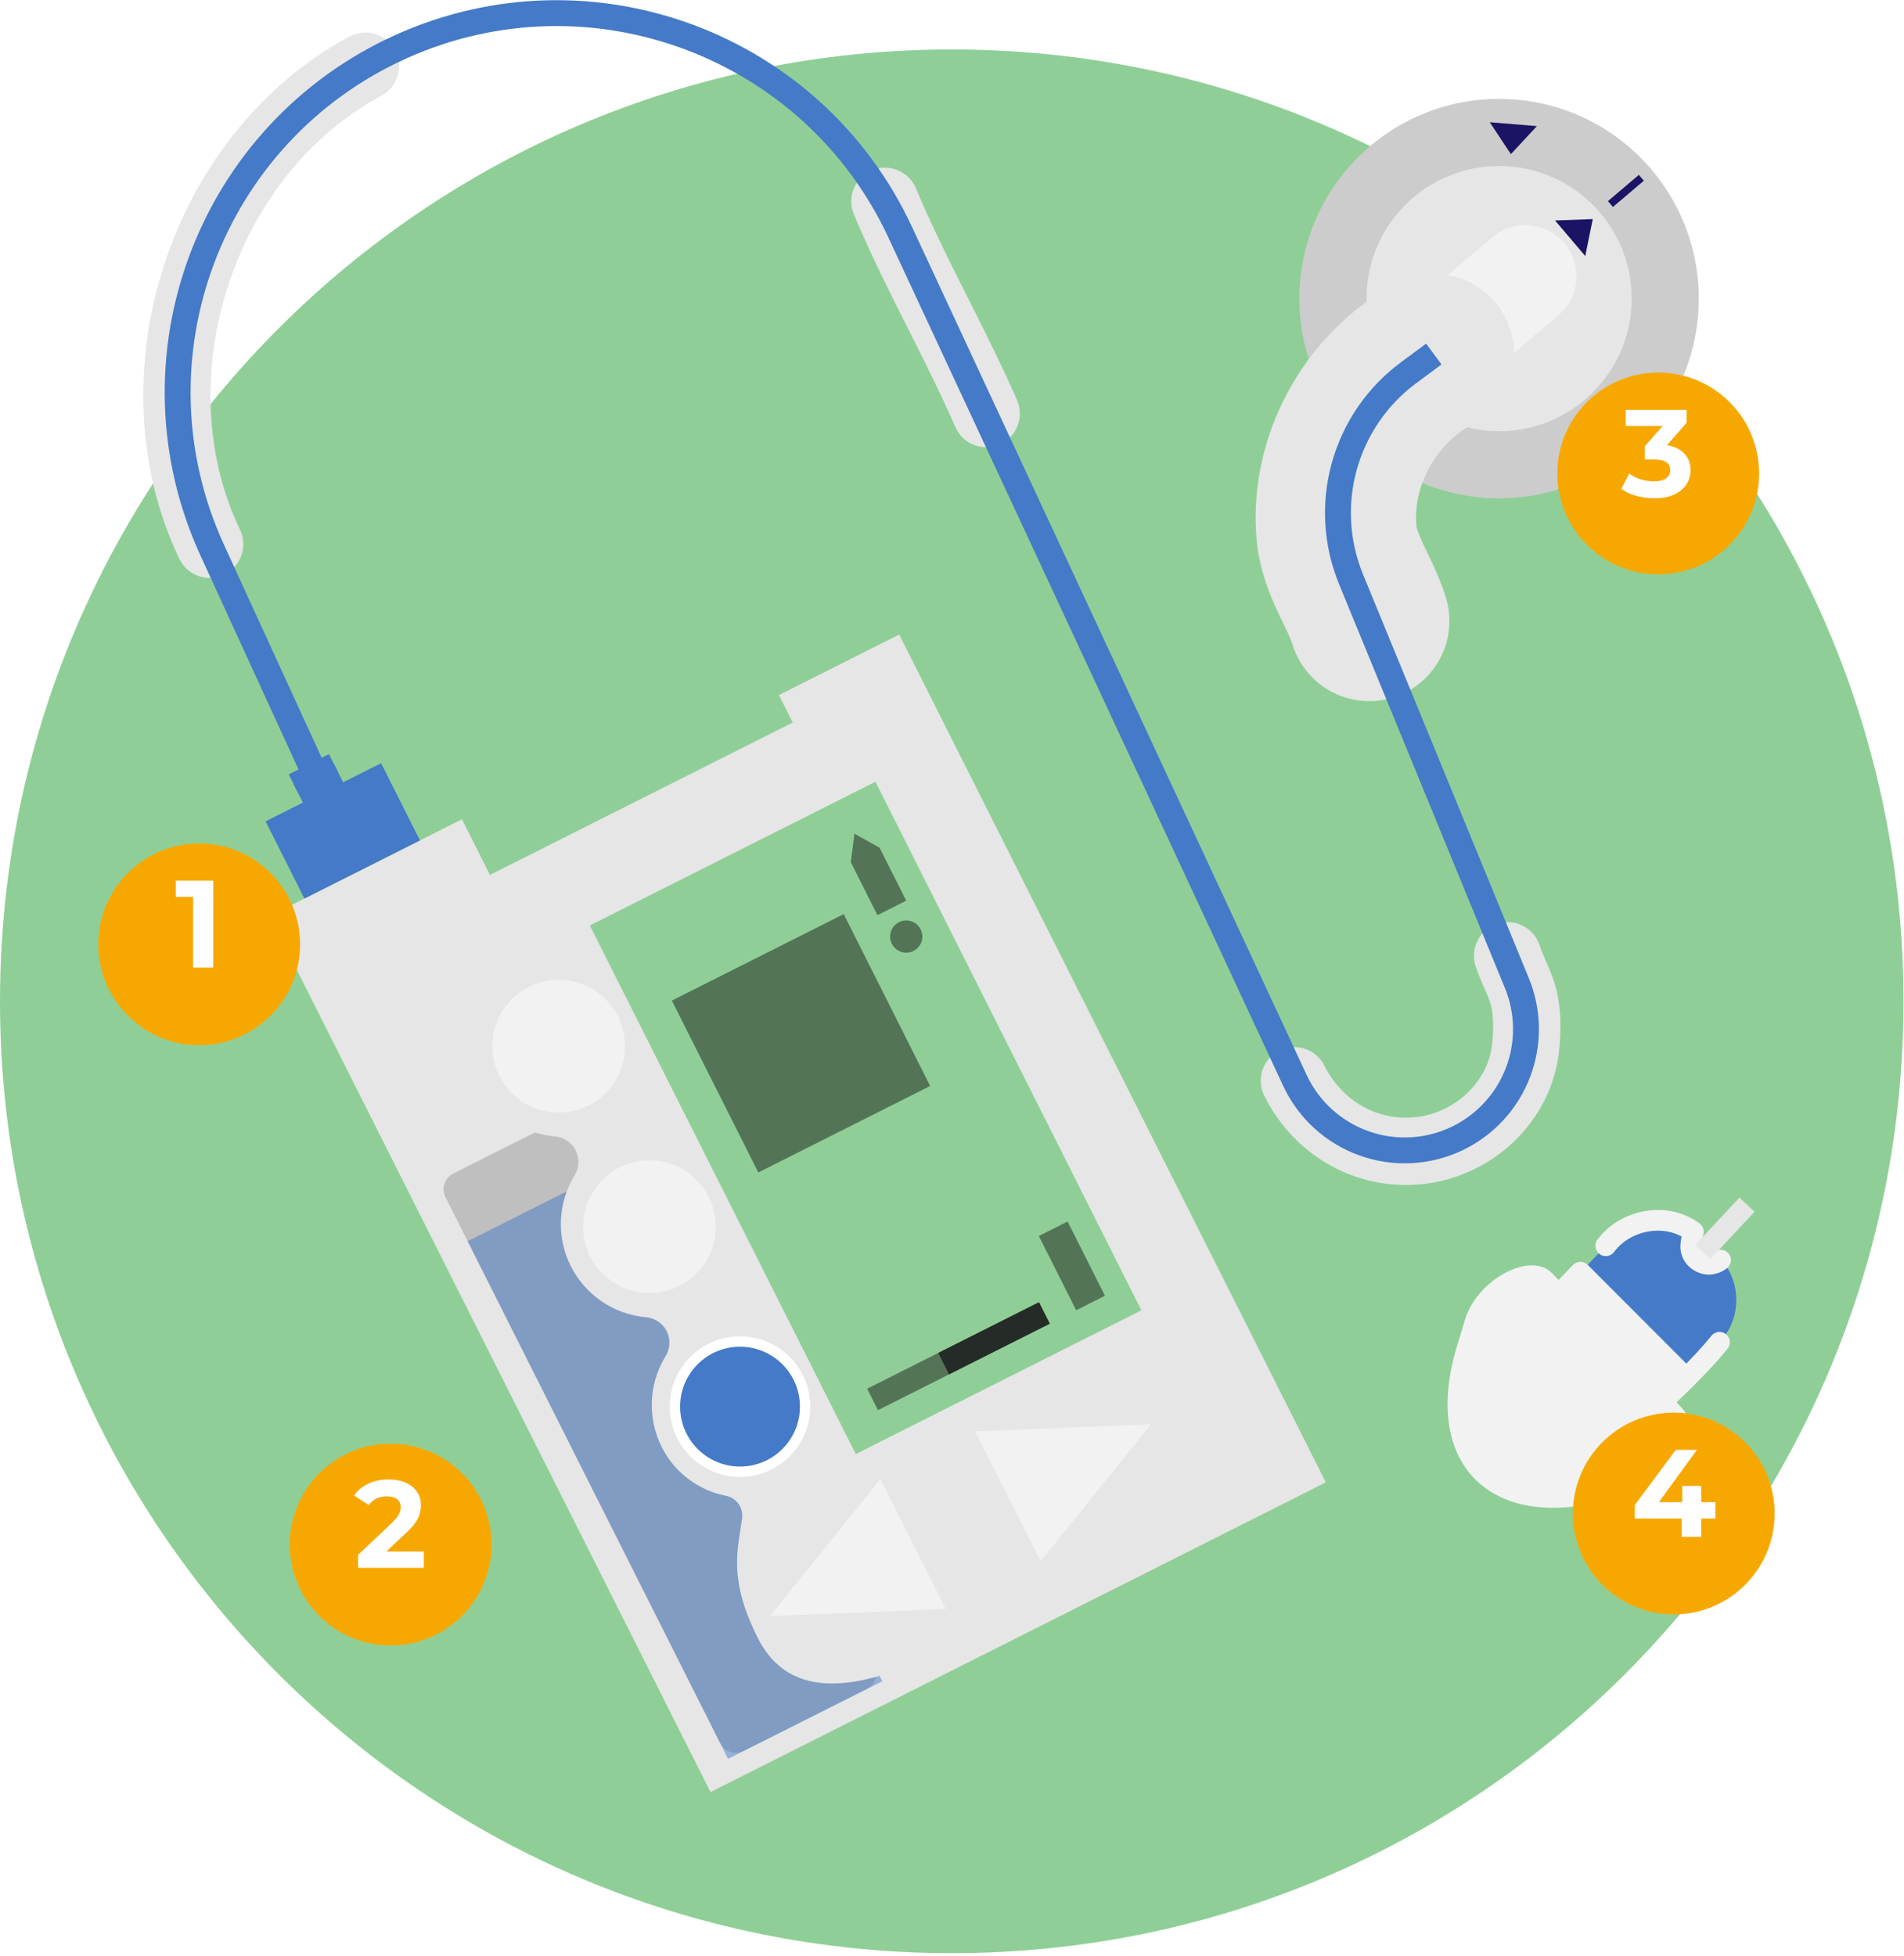 <svg width="368" height="378" viewBox="0 0 368 378" fill="none" xmlns="http://www.w3.org/2000/svg">
<path d="M183.953 377.464C285.547 377.464 367.905 295.106 367.905 193.512C367.905 91.918 285.547 9.559 183.953 9.559C82.358 9.559 0 91.918 0 193.512C0 295.106 82.358 377.464 183.953 377.464Z" fill="#8FCF97"/>
<path d="M289.741 96.302C311.057 96.302 328.336 79.023 328.336 57.708C328.336 36.393 311.057 19.113 289.741 19.113C268.426 19.113 251.147 36.393 251.147 57.708C251.147 79.023 268.426 96.302 289.741 96.302Z" fill="#CCCCCC"/>
<path d="M297.052 24.371L287.936 23.627L292.022 29.79L297.052 24.371Z" fill="#1B1464"/>
<path d="M289.741 83.334C303.894 83.334 315.367 71.861 315.367 57.708C315.367 43.555 303.894 32.081 289.741 32.081C275.588 32.081 264.115 43.555 264.115 57.708C264.115 71.861 275.588 83.334 289.741 83.334Z" fill="#E6E6E6"/>
<path d="M300.556 42.61L306.393 49.483L307.843 42.338L300.556 42.61Z" fill="#1B1464"/>
<path d="M317.718 34.922L316.759 33.792L310.779 38.87L311.738 39.999L317.718 34.922Z" fill="#1B1464"/>
<path d="M137.324 346.326L52.131 177.029L89.282 158.332L94.691 169.084L153.221 139.63L150.55 134.325L173.796 122.628L256.25 286.477L137.324 346.326Z" fill="#E6E6E6"/>
<path d="M62.495 153.109L70.005 168.034" stroke="#447AC7" stroke-width="25" stroke-miterlimit="10"/>
<path d="M57.719 153.463L65.502 149.546" stroke="#447AC7" stroke-width="4" stroke-miterlimit="10"/>
<path d="M56.703 151.441L64.486 147.524" stroke="#447AC7" stroke-width="4" stroke-miterlimit="10"/>
<path d="M170.802 135.951L102.354 170.392C99.966 171.594 99.004 174.504 100.206 176.892L171.727 319.035C172.929 321.423 175.839 322.385 178.227 321.183L246.675 286.742C249.063 285.541 250.025 282.631 248.823 280.242L177.302 138.1C176.1 135.712 173.19 134.75 170.802 135.951Z" fill="#E6E6E6"/>
<path opacity="0.5" d="M111.346 214.85L87.614 226.791C85.934 227.636 85.258 229.682 86.103 231.362L139.188 336.864C140.033 338.544 142.08 339.22 143.759 338.375L167.491 326.434C169.17 325.589 169.847 323.543 169.002 321.863L115.916 216.36C115.071 214.681 113.025 214.005 111.346 214.85Z" fill="#999999"/>
<path opacity="0.5" d="M120.201 224.876L90.388 239.877L140.718 339.905L170.532 324.904L120.201 224.876Z" fill="#447AC7"/>
<path d="M204.535 256.799L154.943 158.239L101.124 185.319C92.679 189.591 88.545 199.607 92.104 208.375C93.345 211.468 95.418 214.157 98.094 216.143C100.77 218.129 103.944 219.336 107.263 219.628C108.097 219.693 108.9 219.97 109.596 220.433C110.292 220.896 110.857 221.53 111.239 222.274C111.625 223.024 111.814 223.861 111.787 224.705C111.76 225.549 111.52 226.372 111.088 227.097C109.472 229.715 108.552 232.703 108.415 235.776C108.278 238.85 108.929 241.907 110.306 244.658C111.683 247.41 113.74 249.763 116.282 251.496C118.824 253.229 121.767 254.284 124.831 254.56C125.491 254.616 126.134 254.802 126.722 255.108C127.309 255.413 127.831 255.833 128.256 256.341C128.912 257.14 129.302 258.125 129.37 259.156C129.439 260.188 129.183 261.216 128.638 262.095C126.894 264.936 125.971 268.204 125.971 271.538C125.971 274.872 126.894 278.141 128.638 280.982C129.925 283.069 131.63 284.866 133.646 286.26C135.662 287.654 137.946 288.615 140.352 289.082C141.325 289.281 142.184 289.843 142.756 290.654C143.328 291.466 143.568 292.464 143.429 293.447C142.595 299.483 140.714 305.103 146.457 316.531C153.427 330.384 169.231 325.547 184.067 318.085L225.004 297.482C236.659 291.624 219.095 250.201 219.095 250.201L204.535 256.799Z" fill="#E6E6E6"/>
<path d="M169.208 151.079L114.001 178.857L165.399 281.005L220.606 253.227L169.208 151.079Z" fill="#8FCF97"/>
<path d="M107.976 215.004C115.057 215.004 120.796 209.264 120.796 202.184C120.796 195.103 115.057 189.364 107.976 189.364C100.896 189.364 95.156 195.103 95.156 202.184C95.156 209.264 100.896 215.004 107.976 215.004Z" fill="#F2F2F2"/>
<path d="M125.524 249.877C132.604 249.877 138.344 244.138 138.344 237.057C138.344 229.977 132.604 224.237 125.524 224.237C118.443 224.237 112.704 229.977 112.704 237.057C112.704 244.138 118.443 249.877 125.524 249.877Z" fill="#F2F2F2"/>
<path d="M143.029 284.42C149.976 284.42 155.608 278.788 155.608 271.841C155.608 264.894 149.976 259.262 143.029 259.262C136.082 259.262 130.45 264.894 130.45 271.841C130.45 278.788 136.082 284.42 143.029 284.42Z" fill="#447AC7" stroke="white" stroke-width="2" stroke-miterlimit="10"/>
<path d="M188.483 276.627L201.117 301.729L222.471 275.252L188.483 276.627Z" fill="#F2F2F2"/>
<path d="M182.809 310.942L170.175 285.84L148.821 312.317L182.809 310.942Z" fill="#F2F2F2"/>
<path opacity="0.5" d="M213.564 250.414L206.346 236.069L200.781 238.869L207.999 253.214L213.564 250.414Z" fill="#1A1A1A"/>
<path opacity="0.5" d="M169.589 176.864L164.432 166.614L165.152 161.119L169.996 163.813L175.153 174.063L169.589 176.864Z" fill="#1A1A1A"/>
<path opacity="0.5" d="M175.157 184.113C176.877 184.113 178.272 182.718 178.272 180.998C178.272 179.278 176.877 177.884 175.157 177.884C173.437 177.884 172.042 179.278 172.042 180.998C172.042 182.718 173.437 184.113 175.157 184.113Z" fill="#1A1A1A"/>
<path opacity="0.5" d="M179.782 209.872L163.068 176.655L129.851 193.368L146.565 226.586L179.782 209.872Z" fill="#1A1A1A"/>
<path opacity="0.5" d="M202.903 255.811L200.815 251.662L167.598 268.376L169.685 272.524L202.903 255.811Z" fill="#1A1A1A"/>
<path opacity="0.8" d="M202.899 255.811L200.812 251.662L181.345 261.457L183.433 265.605L202.899 255.811Z" fill="#1A1A1A"/>
<path d="M301.215 60.904C305.368 57.378 305.876 51.154 302.351 47.001C298.825 42.848 292.6 42.339 288.447 45.865L278.251 54.521C274.098 58.047 273.59 64.271 277.115 68.424C280.641 72.577 286.866 73.086 291.019 69.56L301.215 60.904Z" fill="#F2F2F2"/>
<path d="M264.635 119.996C262.82 114.263 259.03 109.439 258.341 103.238C256.963 89.112 264.887 74.986 277.125 68.412" stroke="#E6E6E6" stroke-width="31" stroke-linecap="round" stroke-linejoin="round"/>
<path d="M250.168 208.857C254.82 218.177 264.467 223.672 274.892 222.294C285.121 220.95 293.814 212.747 294.875 202.332C295.178 199.348 295.247 195.989 294.558 193.057C293.869 190.125 292.305 187.544 291.388 184.709" stroke="#E6E6E6" stroke-width="13" stroke-linecap="round" stroke-linejoin="round"/>
<path d="M171.036 38.907C175.581 49.807 181.245 60.188 186.392 70.81C187.849 73.825 189.269 76.86 190.612 79.93" stroke="#E6E6E6" stroke-width="13" stroke-linecap="round" stroke-linejoin="round"/>
<path d="M40.52 105.181C25.092 72.919 38.874 29.852 70.626 12.78" stroke="#E6E6E6" stroke-width="13" stroke-linecap="round" stroke-linejoin="round"/>
<path d="M63.05 154.373L41 106.28C24.066 69.287 40.524 25.594 77.654 8.949C114.189 -7.412 157.107 8.591 173.989 44.888L250.268 208.782C251.58 211.599 253.439 214.128 255.737 216.22C258.036 218.312 260.727 219.926 263.655 220.968C266.584 222.01 269.69 222.459 272.793 222.288C275.896 222.118 278.935 221.332 281.731 219.976C287.096 217.374 291.266 212.826 293.394 207.257C295.522 201.688 295.447 195.517 293.183 190.001L261.125 111.941C258.272 104.996 257.818 97.299 259.835 90.067C261.852 82.836 266.225 76.485 272.26 72.02L277.125 68.419" stroke="#447AC7" stroke-width="5" stroke-miterlimit="10"/>
<path d="M332.408 243.603C331.878 244.151 331.152 244.467 330.39 244.482C329.628 244.497 328.89 244.209 328.339 243.683L327.502 242.88C327.228 242.617 327.009 242.302 326.857 241.954C326.705 241.605 326.623 241.231 326.616 240.851C326.609 240.471 326.677 240.094 326.816 239.74C326.955 239.386 327.162 239.064 327.426 238.79C327.454 238.761 327.475 238.726 327.489 238.688C327.503 238.649 327.508 238.609 327.505 238.568C327.502 238.528 327.491 238.488 327.472 238.452C327.453 238.416 327.427 238.385 327.395 238.36C325.058 236.584 322.151 235.727 319.224 235.953C316.298 236.178 313.556 237.47 311.519 239.583L300.05 251.497C298.959 252.629 298.102 253.966 297.528 255.43C296.953 256.893 296.673 258.456 296.703 260.028C296.733 261.6 297.072 263.151 297.701 264.592C298.33 266.033 299.237 267.336 300.37 268.427L303.832 271.762C304.965 272.853 306.301 273.71 307.765 274.284C309.229 274.858 310.792 275.139 312.364 275.109C313.936 275.079 315.487 274.74 316.928 274.111C318.369 273.481 319.672 272.575 320.763 271.442L332.236 259.531C334.271 257.416 335.459 254.627 335.573 251.695C335.688 248.762 334.723 245.889 332.859 243.621C332.832 243.59 332.798 243.566 332.761 243.55C332.724 243.533 332.683 243.524 332.642 243.524C332.601 243.524 332.561 243.533 332.524 243.55C332.486 243.566 332.453 243.59 332.425 243.621L332.408 243.603Z" fill="#447AC7"/>
<path d="M332.55 243.524C330.737 244.844 328.839 244.406 327.633 243.128C326.255 241.557 326.868 239.948 327.289 238.05C321.959 234.067 314.069 235.745 310.362 240.751" stroke="#F2F2F2" stroke-width="4" stroke-linecap="round" stroke-linejoin="round"/>
<path d="M300.649 250.852C297.976 253.526 296.329 257.398 296.694 261.233C297.383 266.894 301.952 270.949 306.551 273.76C308.339 274.673 309.948 275.297 311.957 275.259C314.913 275.445 317.435 274.277 319.588 272.523C324.119 268.069 328.546 264.089 332.336 259.4" stroke="#F2F2F2" stroke-width="4" stroke-linecap="round" stroke-linejoin="round"/>
<path d="M325.087 272.124L299.991 246.06C295.826 241.736 285.521 247.235 283.15 255.042L281.569 260.265C274.83 282.511 287.715 295.89 310.199 289.995L315.474 288.617C323.368 286.542 329.252 276.448 325.087 272.124Z" fill="#F2F2F2"/>
<path d="M302.627 248.799L305.456 245.86L325.928 266.356L322.627 269.571C322.627 269.571 311.457 273.016 311.326 272.461C311.195 271.907 302.627 248.799 302.627 248.799Z" fill="#F2F2F2" stroke="#F2F2F2" stroke-width="4" stroke-linecap="round" stroke-linejoin="round"/>
<path d="M329.104 241.967L337.648 232.813" stroke="#E6E6E6" stroke-width="4" stroke-miterlimit="10"/>
<g filter="url(#filter0_d)">
<circle cx="38.5" cy="178.5" r="19.5" fill="#F7A800"/>
</g>
<path d="M41.217 170.2V187H37.329V173.32H33.969V170.2H41.217Z" fill="white"/>
<g filter="url(#filter1_d)">
<circle cx="75.5" cy="294.5" r="19.5" fill="#F7A800"/>
</g>
<path d="M81.91 299.832V303H69.214V300.48L75.694 294.36C76.382 293.704 76.846 293.144 77.086 292.68C77.326 292.2 77.446 291.728 77.446 291.264C77.446 290.592 77.214 290.08 76.75 289.728C76.302 289.36 75.638 289.176 74.758 289.176C74.022 289.176 73.358 289.32 72.766 289.608C72.174 289.88 71.678 290.296 71.278 290.856L68.446 289.032C69.102 288.056 70.006 287.296 71.158 286.752C72.31 286.192 73.63 285.912 75.118 285.912C76.366 285.912 77.454 286.12 78.382 286.536C79.326 286.936 80.054 287.512 80.566 288.264C81.094 289 81.358 289.872 81.358 290.88C81.358 291.792 81.166 292.648 80.782 293.448C80.398 294.248 79.654 295.16 78.55 296.184L74.686 299.832H81.91Z" fill="white"/>
<g filter="url(#filter2_d)">
<circle cx="323.5" cy="288.5" r="19.5" fill="#F7A800"/>
</g>
<path d="M331.547 293.472H328.811V297H325.019V293.472H315.971V290.856L323.891 280.2H327.971L320.627 290.304H325.139V287.16H328.811V290.304H331.547V293.472Z" fill="white"/>
<g filter="url(#filter3_d)">
<circle cx="320.5" cy="87.5" r="19.5" fill="#F7A800"/>
</g>
<path d="M322.182 86.04C323.654 86.28 324.782 86.832 325.566 87.696C326.35 88.544 326.742 89.6 326.742 90.864C326.742 91.84 326.486 92.744 325.974 93.576C325.462 94.392 324.678 95.048 323.622 95.544C322.582 96.04 321.302 96.288 319.782 96.288C318.598 96.288 317.43 96.136 316.278 95.832C315.142 95.512 314.174 95.064 313.374 94.488L314.886 91.512C315.526 91.992 316.262 92.368 317.094 92.64C317.942 92.896 318.806 93.024 319.686 93.024C320.662 93.024 321.43 92.84 321.99 92.472C322.55 92.088 322.83 91.552 322.83 90.864C322.83 89.488 321.782 88.8 319.686 88.8H317.91V86.232L321.366 82.32H314.214V79.2H325.974V81.72L322.182 86.04Z" fill="white"/>
<defs>
<filter id="filter0_d" x="5" y="149" width="67" height="67" filterUnits="userSpaceOnUse" color-interpolation-filters="sRGB">
<feFlood flood-opacity="0" result="BackgroundImageFix"/>
<feColorMatrix in="SourceAlpha" type="matrix" values="0 0 0 0 0 0 0 0 0 0 0 0 0 0 0 0 0 0 127 0"/>
<feOffset dy="4"/>
<feGaussianBlur stdDeviation="7"/>
<feColorMatrix type="matrix" values="0 0 0 0 0 0 0 0 0 0 0 0 0 0 0 0 0 0 0.15 0"/>
<feBlend mode="normal" in2="BackgroundImageFix" result="effect1_dropShadow"/>
<feBlend mode="normal" in="SourceGraphic" in2="effect1_dropShadow" result="shape"/>
</filter>
<filter id="filter1_d" x="42" y="265" width="67" height="67" filterUnits="userSpaceOnUse" color-interpolation-filters="sRGB">
<feFlood flood-opacity="0" result="BackgroundImageFix"/>
<feColorMatrix in="SourceAlpha" type="matrix" values="0 0 0 0 0 0 0 0 0 0 0 0 0 0 0 0 0 0 127 0"/>
<feOffset dy="4"/>
<feGaussianBlur stdDeviation="7"/>
<feColorMatrix type="matrix" values="0 0 0 0 0 0 0 0 0 0 0 0 0 0 0 0 0 0 0.15 0"/>
<feBlend mode="normal" in2="BackgroundImageFix" result="effect1_dropShadow"/>
<feBlend mode="normal" in="SourceGraphic" in2="effect1_dropShadow" result="shape"/>
</filter>
<filter id="filter2_d" x="290" y="259" width="67" height="67" filterUnits="userSpaceOnUse" color-interpolation-filters="sRGB">
<feFlood flood-opacity="0" result="BackgroundImageFix"/>
<feColorMatrix in="SourceAlpha" type="matrix" values="0 0 0 0 0 0 0 0 0 0 0 0 0 0 0 0 0 0 127 0"/>
<feOffset dy="4"/>
<feGaussianBlur stdDeviation="7"/>
<feColorMatrix type="matrix" values="0 0 0 0 0 0 0 0 0 0 0 0 0 0 0 0 0 0 0.15 0"/>
<feBlend mode="normal" in2="BackgroundImageFix" result="effect1_dropShadow"/>
<feBlend mode="normal" in="SourceGraphic" in2="effect1_dropShadow" result="shape"/>
</filter>
<filter id="filter3_d" x="287" y="58" width="67" height="67" filterUnits="userSpaceOnUse" color-interpolation-filters="sRGB">
<feFlood flood-opacity="0" result="BackgroundImageFix"/>
<feColorMatrix in="SourceAlpha" type="matrix" values="0 0 0 0 0 0 0 0 0 0 0 0 0 0 0 0 0 0 127 0"/>
<feOffset dy="4"/>
<feGaussianBlur stdDeviation="7"/>
<feColorMatrix type="matrix" values="0 0 0 0 0 0 0 0 0 0 0 0 0 0 0 0 0 0 0.15 0"/>
<feBlend mode="normal" in2="BackgroundImageFix" result="effect1_dropShadow"/>
<feBlend mode="normal" in="SourceGraphic" in2="effect1_dropShadow" result="shape"/>
</filter>
</defs>
</svg>
